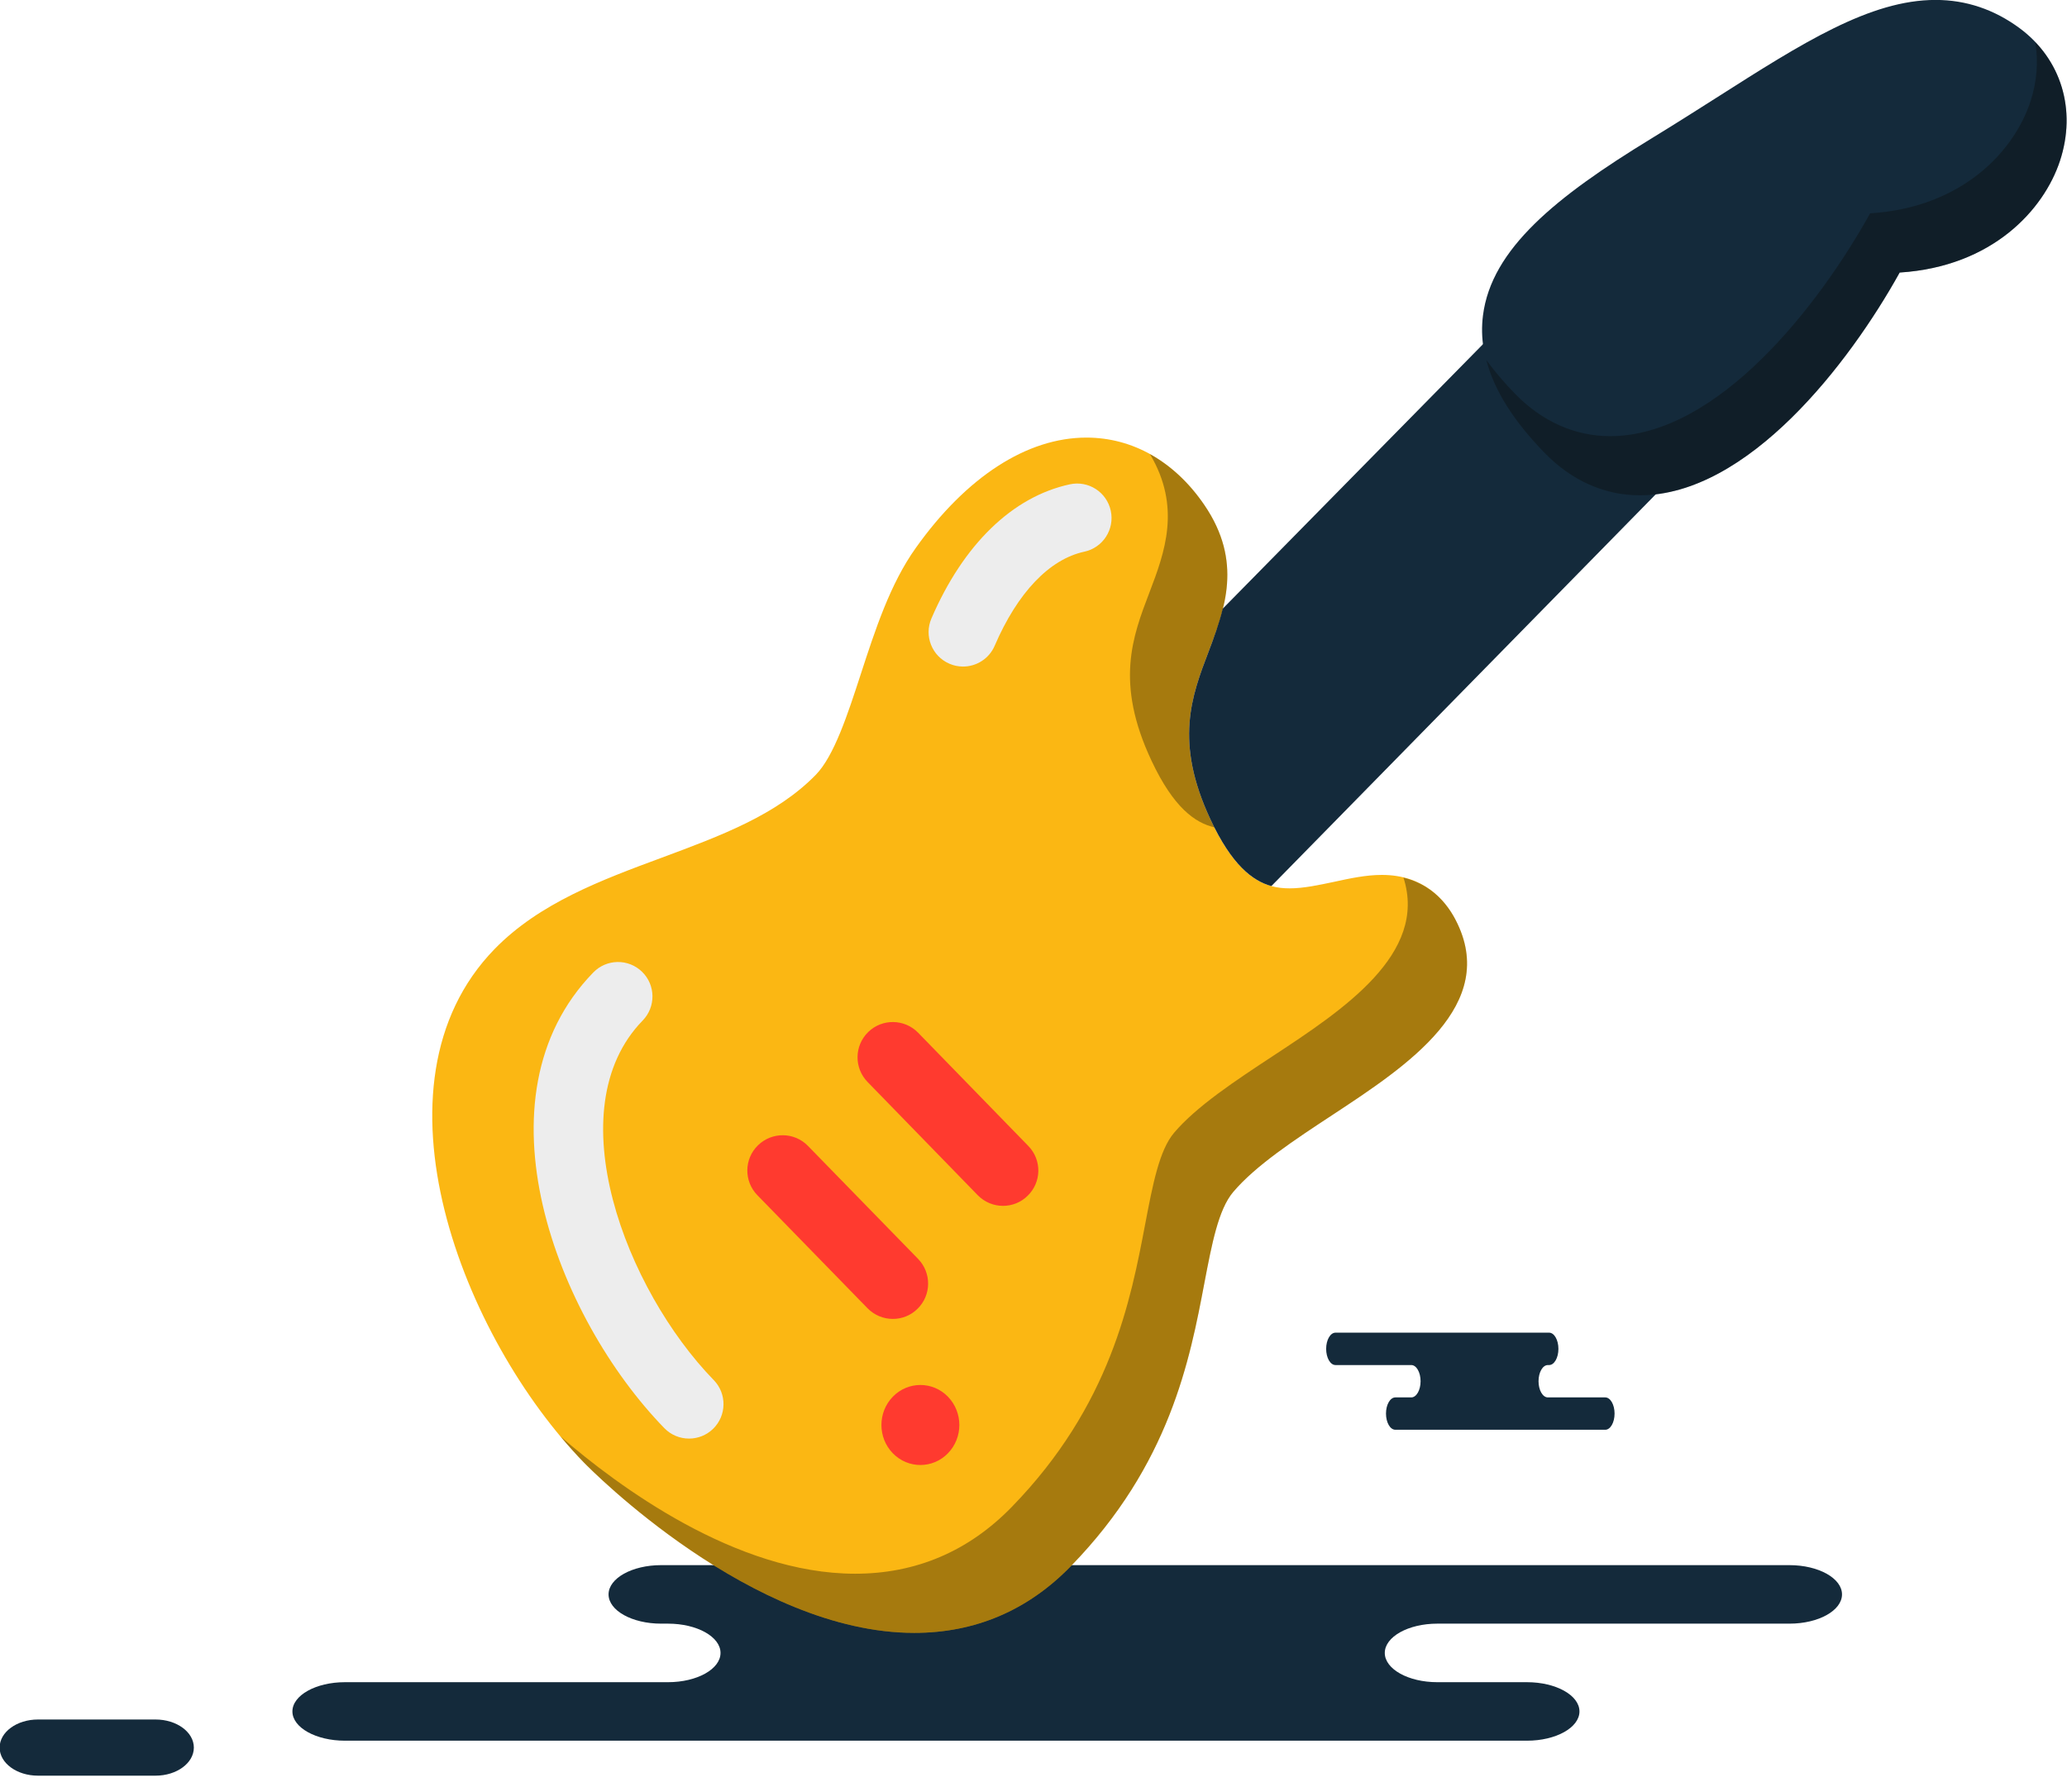 <svg xmlns="http://www.w3.org/2000/svg" xmlns:xlink="http://www.w3.org/1999/xlink" preserveAspectRatio="xMidYMid" width="60" height="52" viewBox="0 0 60 52">
  <defs>
    <style>

      .cls-3 {
        fill: #142a3b;
      }

      .cls-6 {
        fill: #fbb713;
      }

      .cls-7 {
        fill: #ededed;
      }

      .cls-11 {
        fill: #090908;
        opacity: 0.35;
      }

      .cls-12 {
        fill: #ff3a2f;
      }
    </style>
  </defs>
  <g id="group-210svg">
    <path d="M23.552,45.424 C23.552,45.424 19.188,45.424 19.188,45.424 C18.348,45.424 17.665,45.805 17.665,46.273 C17.665,46.742 18.348,47.122 19.188,47.122 C19.188,47.122 19.392,47.122 19.392,47.122 C20.233,47.122 20.915,47.503 20.915,47.972 C20.915,48.440 20.233,48.821 19.392,48.821 C19.392,48.821 10.012,48.821 10.012,48.821 C9.171,48.821 8.488,49.201 8.488,49.670 C8.488,50.138 9.171,50.519 10.012,50.519 C10.012,50.519 21.284,50.519 21.284,50.519 C21.284,50.519 44.324,50.519 44.324,50.519 C45.166,50.519 45.848,50.138 45.848,49.670 C45.848,49.201 45.166,48.821 44.324,48.821 C44.324,48.821 41.721,48.821 41.721,48.821 C40.880,48.821 40.197,48.440 40.197,47.972 C40.197,47.503 40.880,47.122 41.721,47.122 C41.721,47.122 51.945,47.122 51.945,47.122 C52.786,47.122 53.469,46.742 53.469,46.273 C53.469,45.805 52.786,45.424 51.945,45.424 C51.945,45.424 51.183,45.424 51.183,45.424 C51.183,45.424 23.552,45.424 23.552,45.424 Z" id="path-1" class="cls-3" fill-rule="evenodd"/>
    <path d="M44.192,38.677 C44.192,38.677 44.967,38.677 44.967,38.677 C45.116,38.677 45.237,38.888 45.237,39.147 C45.237,39.407 45.116,39.617 44.967,39.617 C44.967,39.617 44.931,39.617 44.931,39.617 C44.781,39.617 44.660,39.827 44.660,40.087 C44.660,40.345 44.781,40.556 44.931,40.556 C44.931,40.556 46.597,40.556 46.597,40.556 C46.746,40.556 46.867,40.766 46.867,41.025 C46.867,41.285 46.746,41.495 46.597,41.495 C46.597,41.495 44.595,41.495 44.595,41.495 C44.595,41.495 40.504,41.495 40.504,41.495 C40.353,41.495 40.232,41.285 40.232,41.025 C40.232,40.766 40.353,40.556 40.504,40.556 C40.504,40.556 40.966,40.556 40.966,40.556 C41.115,40.556 41.236,40.345 41.236,40.087 C41.236,39.827 41.115,39.617 40.966,39.617 C40.966,39.617 38.766,39.617 38.766,39.617 C38.616,39.617 38.495,39.407 38.495,39.147 C38.495,38.888 38.616,38.677 38.766,38.677 C38.766,38.677 39.285,38.677 39.285,38.677 C39.285,38.677 44.192,38.677 44.192,38.677 Z" id="path-2" class="cls-3" fill-rule="evenodd"/>
    <path d="M1.102,51.534 C0.487,51.534 -0.011,51.169 -0.011,50.719 C-0.011,50.269 0.487,49.904 1.102,49.904 C1.102,49.904 4.514,49.904 4.514,49.904 C5.129,49.904 5.627,50.269 5.627,50.719 C5.627,51.169 5.129,51.534 4.514,51.534 C4.514,51.534 1.102,51.534 1.102,51.534 Z" id="path-3" class="cls-3" fill-rule="evenodd"/>
    <path d="M42.250,26.693 C41.942,26.100 41.319,25.392 40.113,25.392 C39.648,25.392 39.179,25.494 38.725,25.593 C38.292,25.684 37.846,25.782 37.436,25.782 C36.762,25.782 35.964,25.544 35.139,23.787 C34.080,21.530 34.591,20.198 35.083,18.910 C35.551,17.685 36.081,16.299 34.959,14.656 C34.099,13.393 32.882,12.700 31.537,12.700 C29.814,12.700 28.054,13.835 26.583,15.902 C25.839,16.944 25.406,18.277 24.986,19.566 C24.606,20.734 24.212,21.940 23.684,22.483 C22.541,23.656 20.921,24.256 19.204,24.894 C17.459,25.540 15.658,26.208 14.355,27.545 C10.520,31.485 13.457,38.858 16.955,42.452 C17.151,42.652 21.823,47.390 26.539,47.390 C26.539,47.390 26.539,47.390 26.539,47.390 C28.304,47.390 29.833,46.740 31.081,45.457 C33.959,42.504 34.539,39.458 34.961,37.233 C35.179,36.093 35.367,35.104 35.795,34.596 C36.443,33.828 37.586,33.075 38.690,32.350 C40.850,30.928 43.537,29.160 42.250,26.693 Z" id="path-4" class="cls-6" fill-rule="evenodd"/>
    <path d="M20.002,41.751 C19.741,41.751 19.481,41.650 19.285,41.449 C16.154,38.231 13.695,31.844 17.223,28.222 C17.608,27.826 18.241,27.818 18.637,28.203 C19.033,28.588 19.041,29.221 18.656,29.617 C16.147,32.193 18.167,37.432 20.719,40.054 C21.103,40.449 21.095,41.083 20.699,41.468 C20.505,41.657 20.253,41.751 20.002,41.751 Z" id="path-5" class="cls-7" fill-rule="evenodd"/>
    <path d="M27.955,19.345 C27.822,19.345 27.688,19.319 27.560,19.263 C27.052,19.045 26.818,18.456 27.037,17.949 C27.965,15.797 29.392,14.414 31.056,14.056 C31.595,13.939 32.127,14.283 32.243,14.823 C32.359,15.363 32.016,15.895 31.476,16.011 C30.462,16.229 29.538,17.198 28.873,18.741 C28.711,19.119 28.342,19.345 27.955,19.345 Z" id="path-6" class="cls-7" fill-rule="evenodd"/>
    <path d="M35.083,18.910 C34.591,20.198 34.080,21.530 35.139,23.787 C35.756,25.102 36.358,25.566 36.905,25.716 C36.905,25.716 48.293,14.111 48.293,14.111 C47.256,13.849 46.284,13.305 45.483,12.482 C44.533,11.506 43.891,10.514 43.515,9.514 C43.515,9.514 35.493,17.665 35.493,17.665 C35.387,18.099 35.234,18.514 35.083,18.910 Z" id="path-7" class="cls-3" fill-rule="evenodd"/>
    <path d="M47.596,14.375 C46.574,14.375 45.619,13.948 44.841,13.149 C43.472,11.743 42.885,10.439 43.047,9.156 C43.291,7.221 45.173,5.708 47.919,4.030 C48.594,3.617 49.226,3.217 49.829,2.833 C52.318,1.248 54.281,-0.002 56.186,-0.002 C57.069,-0.002 57.889,0.274 58.625,0.818 C59.834,1.712 60.283,3.189 59.795,4.671 C59.326,6.089 57.836,7.738 55.143,7.910 C53.681,10.545 50.737,14.375 47.596,14.375 Z" id="path-8" class="cls-3" fill-rule="evenodd"/>
    <path d="M59.078,1.222 C59.171,1.775 59.131,2.363 58.936,2.954 C58.468,4.372 56.978,6.020 54.284,6.192 C52.822,8.827 49.879,12.658 46.736,12.658 C45.716,12.658 44.761,12.231 43.982,11.432 C43.657,11.098 43.381,10.771 43.144,10.449 C43.370,11.319 43.928,12.211 44.841,13.149 C45.619,13.948 46.574,14.375 47.596,14.375 C50.737,14.375 53.681,10.545 55.143,7.910 C57.836,7.737 59.326,6.089 59.795,4.671 C60.216,3.393 59.936,2.122 59.078,1.222 Z" id="path-9" class="cls-11" fill-rule="evenodd"/>
    <path d="M21.985,34.688 C21.589,34.282 21.597,33.633 22.003,33.239 C22.409,32.844 23.058,32.851 23.452,33.256 C23.452,33.256 26.651,36.537 26.651,36.537 C27.045,36.943 27.037,37.594 26.631,37.986 C26.434,38.182 26.175,38.278 25.917,38.278 C25.650,38.278 25.383,38.174 25.183,37.969 C25.183,37.969 21.985,34.688 21.985,34.688 Z" id="path-10" class="cls-12" fill-rule="evenodd"/>
    <path d="M27.516,42.178 C27.075,42.631 26.359,42.631 25.917,42.178 C25.475,41.723 25.475,40.991 25.917,40.535 C26.359,40.082 27.075,40.082 27.516,40.535 C27.958,40.991 27.958,41.723 27.516,42.178 Z" id="path-11" class="cls-12" fill-rule="evenodd"/>
    <path d="M29.828,34.706 C29.631,34.900 29.372,34.997 29.116,34.997 C28.848,34.997 28.582,34.893 28.380,34.686 C28.380,34.686 25.183,31.401 25.183,31.401 C24.788,30.995 24.797,30.346 25.202,29.952 C25.606,29.558 26.255,29.566 26.651,29.972 C26.651,29.972 29.849,33.258 29.849,33.258 C30.245,33.664 30.237,34.310 29.828,34.706 Z" id="path-12" class="cls-12" fill-rule="evenodd"/>
    <path d="M42.250,26.693 C42.001,26.214 41.541,25.666 40.739,25.471 C41.451,27.682 38.985,29.308 36.974,30.632 C35.869,31.358 34.726,32.111 34.078,32.879 C33.650,33.387 33.462,34.376 33.244,35.516 C32.821,37.741 32.241,40.787 29.364,43.740 C28.115,45.022 26.587,45.673 24.822,45.673 C21.362,45.673 17.935,43.128 16.271,41.690 C16.496,41.958 16.724,42.215 16.955,42.451 C17.151,42.651 21.823,47.390 26.539,47.390 C28.304,47.390 29.833,46.740 31.081,45.457 C33.959,42.504 34.539,39.458 34.961,37.233 C35.179,36.093 35.367,35.104 35.795,34.596 C36.443,33.828 37.586,33.075 38.690,32.350 C40.850,30.928 43.537,29.160 42.250,26.693 Z" id="path-13" class="cls-11" fill-rule="evenodd"/>
    <path d="M33.366,17.193 C32.874,18.481 32.363,19.813 33.422,22.070 C34.065,23.441 34.691,23.883 35.257,24.013 C35.217,23.936 35.179,23.871 35.139,23.787 C34.080,21.530 34.591,20.198 35.083,18.910 C35.551,17.685 36.081,16.299 34.959,14.655 C34.517,14.007 33.979,13.512 33.381,13.180 C34.294,14.718 33.811,16.029 33.366,17.193 Z" id="path-14" class="cls-11" fill-rule="evenodd"/>
  </g>
</svg>
